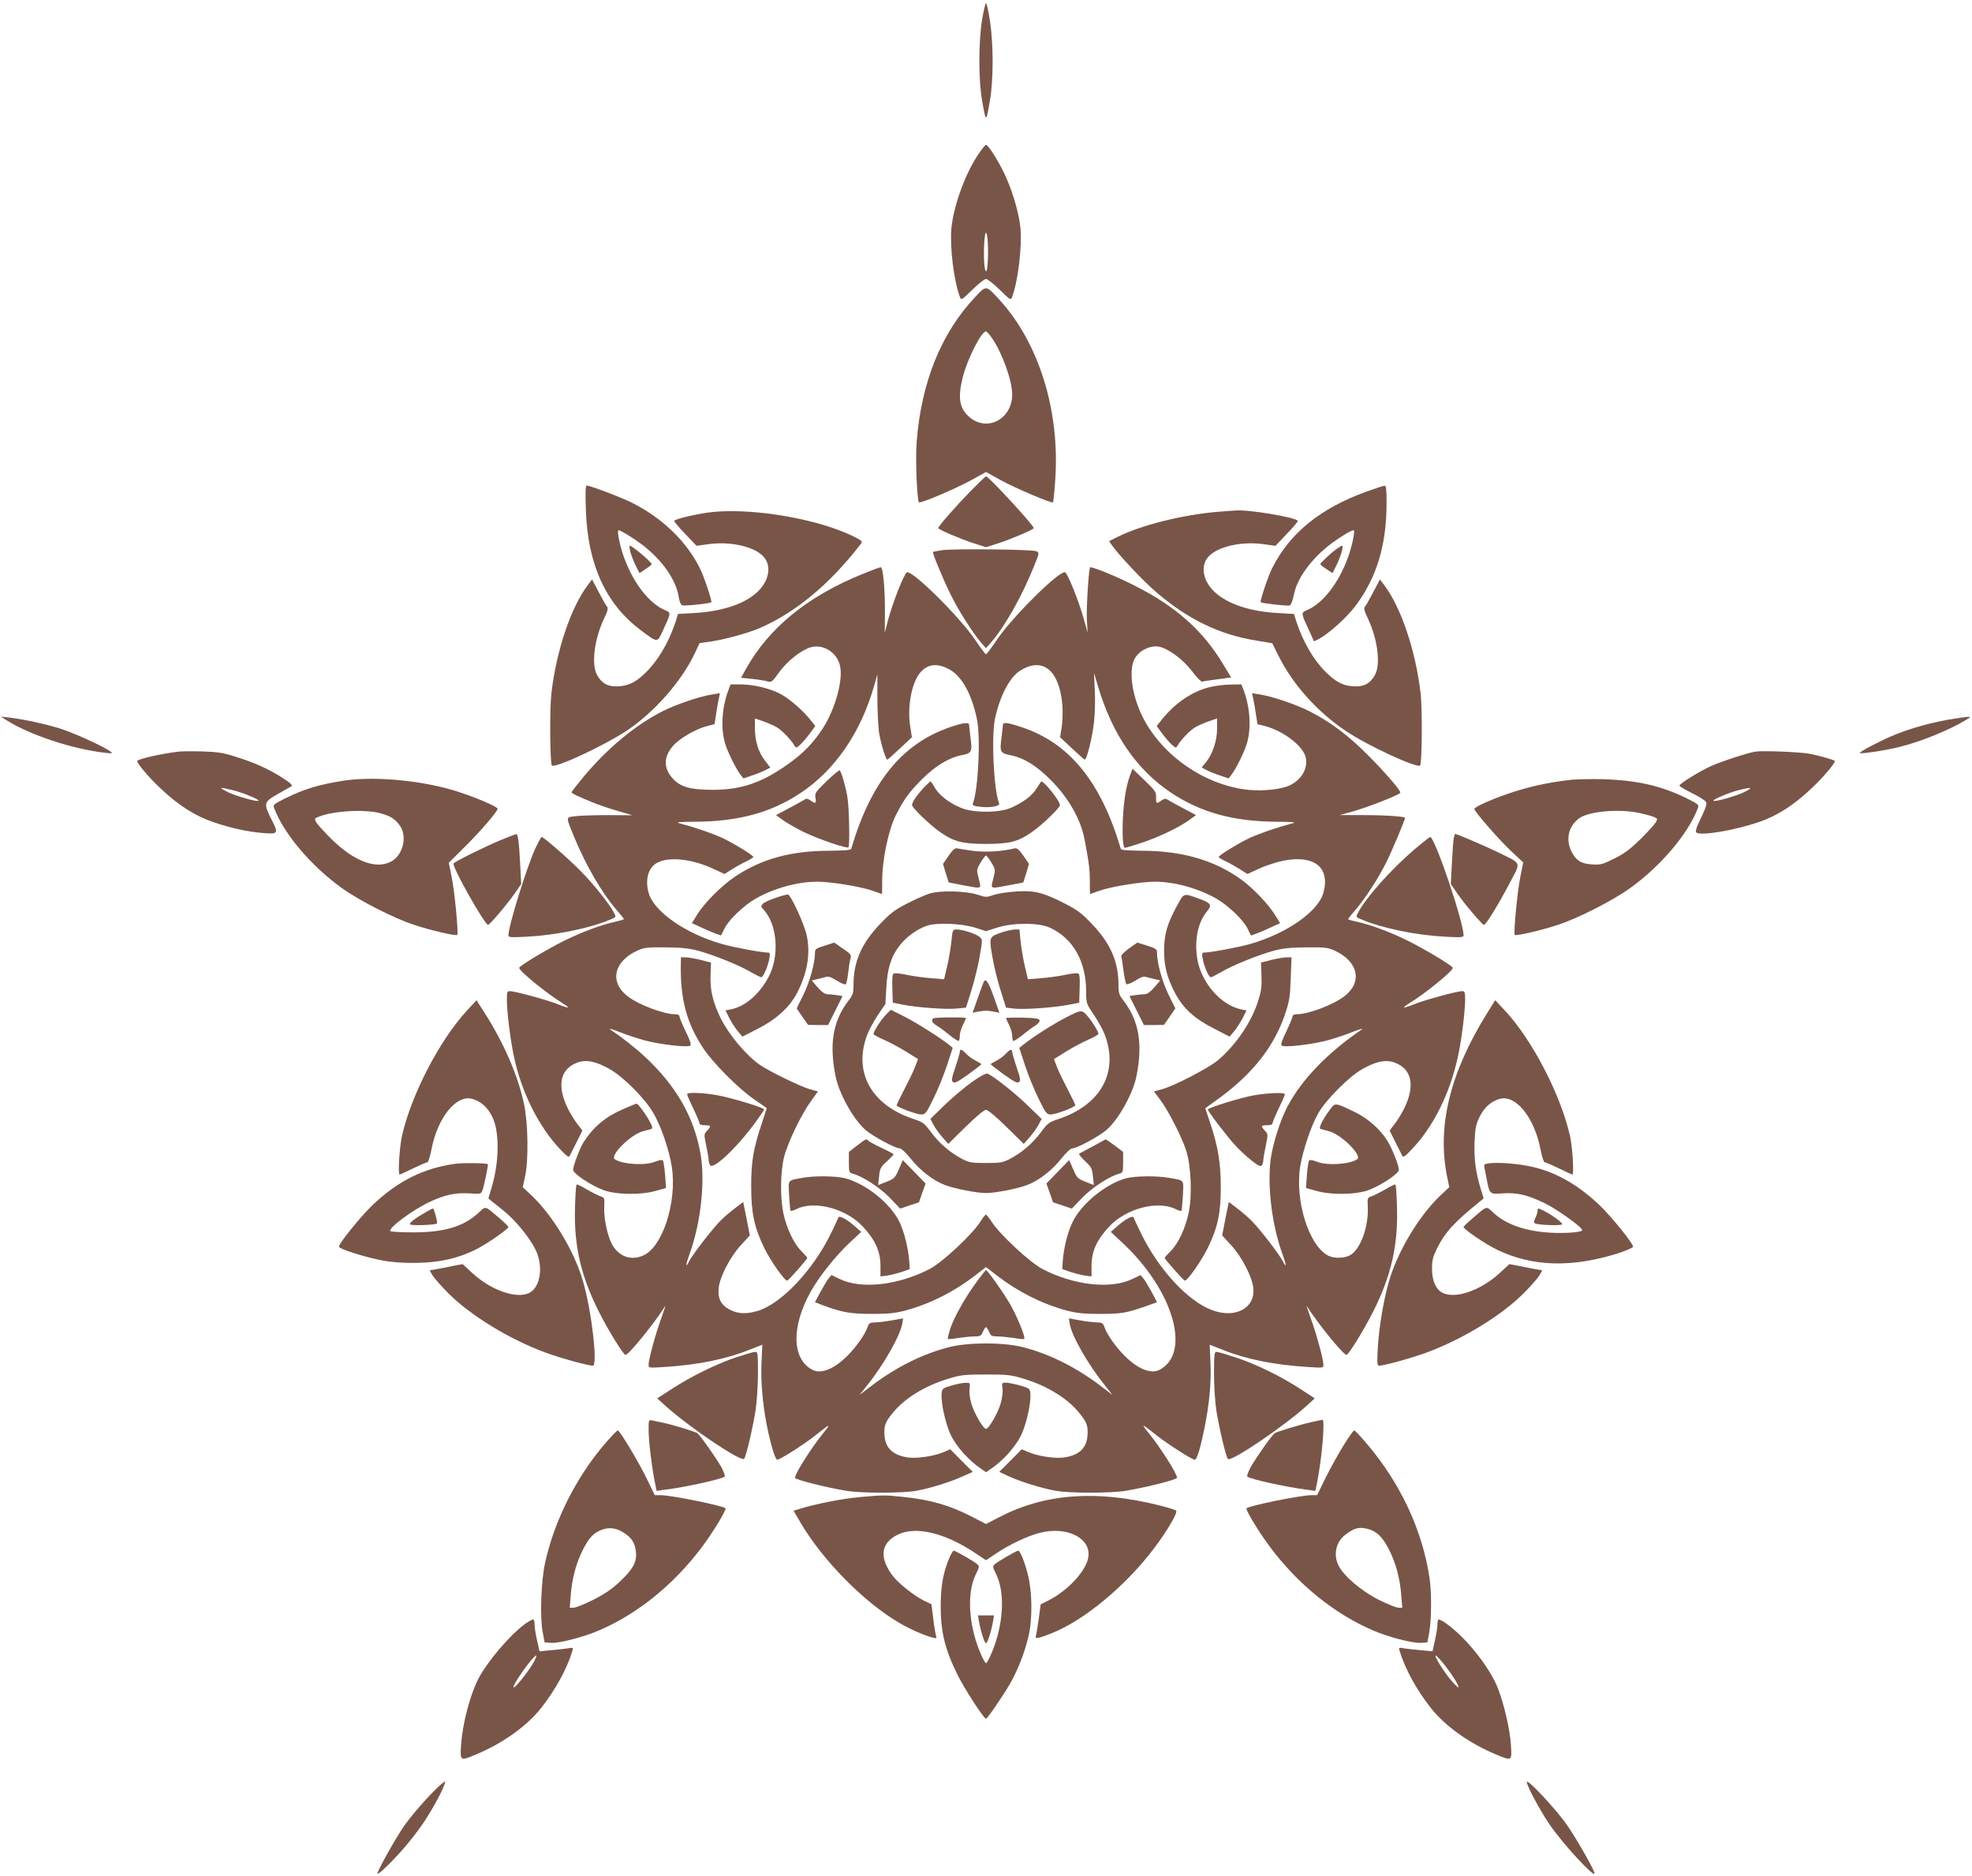 <?xml version="1.0" encoding="UTF-8"?>
<svg xmlns="http://www.w3.org/2000/svg" xmlns:xlink="http://www.w3.org/1999/xlink" width="1000pt" height="951pt" viewBox="0 0 1000 951" version="1.1">
<g id="surface1">
<path style=" stroke:none;fill-rule:nonzero;fill:rgb(47.451%,33.333%,28.235%);fill-opacity:1;" d="M 497.969 10.316 C 496.172 21.961 496.172 40.562 498.047 51.191 C 499.375 58.852 499.688 60.023 500.312 59.32 C 500.469 59.164 501.25 55.492 501.953 51.191 C 503.828 40.641 503.828 22.039 501.953 10.316 C 501.25 5.551 500.312 1.562 500 1.562 C 499.688 1.562 498.75 5.551 497.969 10.316 Z M 497.969 10.316 "/>
<path style=" stroke:none;fill-rule:nonzero;fill:rgb(47.451%,33.333%,28.235%);fill-opacity:1;" d="M 495.547 79.094 C 488.984 89.176 483.438 104.965 482.422 116.062 C 481.641 125.676 483.75 142.555 486.719 150.449 C 487.422 152.324 487.5 152.324 493.047 146.934 C 496.094 143.887 499.219 141.461 500 141.461 C 500.781 141.461 503.906 143.887 506.953 146.934 C 512.5 152.324 512.578 152.324 513.281 150.449 C 516.172 142.789 518.281 125.754 517.5 116.062 C 516.953 109.262 514.141 99.18 510.547 90.738 C 507.578 83.703 501.328 73.465 500 73.465 C 499.531 73.465 497.578 75.969 495.547 79.094 Z M 500.938 123.172 C 501.25 130.051 500.781 137.555 500 137.555 C 499.609 137.555 499.219 135.445 499.062 132.941 C 498.75 126.379 499.219 118.016 500 118.016 C 500.391 118.016 500.781 120.359 500.938 123.172 Z M 500.938 123.172 "/>
<path style=" stroke:none;fill-rule:nonzero;fill:rgb(47.451%,33.333%,28.235%);fill-opacity:1;" d="M 494.375 150.762 C 477.266 168.895 467.109 194.062 464.844 224.074 C 464.141 232.906 465 253.617 466.016 254.711 C 466.719 255.414 485.078 247.598 492.656 243.379 L 500 239.312 L 507.344 243.379 C 515 247.598 533.281 255.336 533.984 254.711 C 534.141 254.477 534.688 249.551 535.078 243.77 C 537.656 208.363 526.797 173.586 506.484 151.621 C 499.922 144.512 500.156 144.512 494.375 150.762 Z M 503.125 171.551 C 508.281 179.055 513.281 193.043 513.281 200 C 513.281 212.66 500.312 219.305 491.328 211.254 C 486.406 206.801 485.625 201.484 488.281 191.012 C 490.625 181.867 497.656 168.035 500 168.035 C 500.391 168.035 501.797 169.598 503.125 171.551 Z M 503.125 171.551 "/>
<path style=" stroke:none;fill-rule:nonzero;fill:rgb(47.451%,33.333%,28.235%);fill-opacity:1;" d="M 492.109 249.082 C 484.922 256.43 475.781 266.824 475.781 267.762 C 475.781 268.465 487.109 273.312 493.672 275.422 L 500 277.453 L 506.328 275.422 C 512.891 273.312 524.219 268.465 524.219 267.762 C 524.219 266.355 501.328 241.5 500 241.5 C 499.766 241.5 496.172 244.941 492.109 249.082 Z M 492.109 249.082 "/>
<path style=" stroke:none;fill-rule:nonzero;fill:rgb(47.451%,33.333%,28.235%);fill-opacity:1;" d="M 297.109 258.852 C 298.047 286.051 307.109 305.98 324.375 319.109 C 333.75 326.145 333.203 326.145 336.25 319.5 C 340.234 310.98 340.312 310.668 337.5 309.496 C 328.984 305.98 320.625 295.039 315.938 281.203 C 313.984 275.266 312.812 268.855 313.672 268.855 C 314.766 268.855 321.328 272.922 325.781 276.281 C 335.938 284.098 342.891 294.102 344.219 302.855 C 344.531 304.965 345.234 306.684 345.938 306.918 C 347.031 307.387 360.078 305.98 360.703 305.355 C 361.172 304.809 356.953 292.066 354.844 288.004 C 348.047 274.406 335.938 262.762 320.703 255.023 C 315.469 252.363 299.297 246.191 297.5 246.191 C 296.875 246.191 296.797 249.941 297.109 258.852 Z M 297.109 258.852 "/>
<path style=" stroke:none;fill-rule:nonzero;fill:rgb(47.451%,33.333%,28.235%);fill-opacity:1;" d="M 692.969 249.238 C 669.609 257.68 653.984 270.34 645.156 288.004 C 643.047 292.066 638.828 304.809 639.297 305.355 C 639.922 305.902 652.969 307.387 654.062 306.996 C 654.688 306.684 655.547 304.496 656.094 301.68 C 657.656 293.164 665.234 282.926 675.547 275.266 C 680.547 271.668 685.234 268.855 686.406 268.855 C 687.266 268.855 685.938 275.5 684.062 281.203 C 679.375 295.039 671.016 305.98 662.5 309.496 C 659.688 310.668 659.766 310.98 663.75 319.5 L 666.328 325.207 L 668.672 324.035 C 673.828 321.297 682.812 313.25 687.344 307.23 C 698.125 292.93 703.125 276.359 703.125 255.102 C 703.125 248.457 702.891 246.191 702.188 246.27 C 701.641 246.27 697.5 247.598 692.969 249.238 Z M 692.969 249.238 "/>
<path style=" stroke:none;fill-rule:nonzero;fill:rgb(47.451%,33.333%,28.235%);fill-opacity:1;" d="M 361.875 259.555 C 355 260.18 342.5 262.996 341.875 264.09 C 341.719 264.324 344.141 267.293 347.422 270.652 L 353.203 276.75 L 359.453 275.891 C 370.312 274.406 382.266 277.062 387.031 282.062 C 389.766 284.957 390.391 289.02 388.75 293.398 C 385 303.168 371.25 309.73 352.188 310.824 L 343.828 311.293 L 342.578 315.281 C 339.062 325.988 333.359 335.523 326.641 341.777 C 321.797 346.309 318.281 347.871 312.812 348.027 C 308.047 348.105 305.234 346.543 302.812 342.324 C 299.766 337.086 301.328 324.113 306.328 313.641 C 308.281 309.574 308.516 308.402 307.734 307.465 C 307.188 306.84 305.312 303.48 303.516 300.039 L 300.234 293.789 L 298.125 296.602 C 289.531 307.855 282.109 329.973 279.609 351.543 C 278.672 359.828 278.906 387.105 279.844 388.121 C 281.484 389.684 306.562 377.961 317.969 370.379 C 331.875 361.078 345.781 345.215 352.344 331.223 L 354.766 326.066 L 358.828 325.52 C 365.859 324.66 378.828 321.219 385 318.562 C 403.281 310.746 420.938 296.055 436.562 275.734 C 437.5 274.562 437.109 274.172 433.438 272.293 C 415.859 263.387 383.281 257.602 361.875 259.555 Z M 361.875 259.555 "/>
<path style=" stroke:none;fill-rule:nonzero;fill:rgb(47.451%,33.333%,28.235%);fill-opacity:1;" d="M 617.969 259.477 C 600.156 260.883 578.516 266.277 566.562 272.293 L 562.422 274.406 L 564.062 276.75 C 567.656 281.75 579.688 294.57 586.016 299.961 C 602.031 313.875 618.203 321.766 637.188 324.816 L 645.156 326.145 L 648.359 332.555 C 655.469 346.934 668.047 361 682.422 370.613 C 693.438 378.039 718.594 389.684 720.156 388.121 C 721.094 387.105 721.328 359.828 720.391 351.543 C 717.891 329.973 710.469 307.855 701.875 296.602 L 699.766 293.789 L 696.484 300.039 C 694.688 303.48 692.812 306.84 692.266 307.465 C 691.484 308.402 691.719 309.574 693.672 313.641 C 698.672 324.113 700.234 337.086 697.188 342.324 C 694.766 346.543 691.953 348.105 687.188 348.027 C 681.719 347.871 678.203 346.309 673.359 341.777 C 666.641 335.523 660.938 325.988 657.422 315.281 L 656.172 311.293 L 647.812 310.824 C 628.75 309.73 615 303.168 611.25 293.398 C 609.609 289.02 610.234 284.957 612.969 282.062 C 617.734 277.062 629.688 274.406 640.547 275.891 L 646.797 276.75 L 652.578 270.652 C 655.859 267.293 658.281 264.324 658.125 264.09 C 657.031 262.289 632.734 258.227 626.562 258.852 C 625.938 258.852 622.031 259.164 617.969 259.477 Z M 617.969 259.477 "/>
<path style=" stroke:none;fill-rule:nonzero;fill:rgb(47.451%,33.333%,28.235%);fill-opacity:1;" d="M 319.531 279.406 C 319.922 280.969 321.094 284.098 322.188 286.441 L 324.297 290.582 L 327.344 288.551 C 329.062 287.457 330.469 286.363 330.469 286.051 C 330.469 285.035 320.547 276.672 319.375 276.672 C 319.141 276.672 319.219 277.922 319.531 279.406 Z M 319.531 279.406 "/>
<path style=" stroke:none;fill-rule:nonzero;fill:rgb(47.451%,33.333%,28.235%);fill-opacity:1;" d="M 677.734 278.391 C 674.844 280.422 669.531 285.426 669.531 286.051 C 669.531 286.363 670.938 287.457 672.656 288.551 L 675.703 290.582 L 677.812 286.441 C 679.922 282.062 681.484 276.672 680.547 276.672 C 680.312 276.672 679.062 277.453 677.734 278.391 Z M 677.734 278.391 "/>
<path style=" stroke:none;fill-rule:nonzero;fill:rgb(47.451%,33.333%,28.235%);fill-opacity:1;" d="M 477.891 278.938 C 475.391 279.328 473.281 279.719 473.125 279.875 C 472.734 280.344 477.812 292.773 482.031 301.367 C 485.938 309.418 493.281 320.906 497.578 325.91 L 500 328.645 L 502.422 325.91 C 509.453 317.859 518.359 302.152 524.453 286.832 C 527.109 280.266 527.109 280.188 525.469 279.484 C 523.359 278.547 483.828 278.156 477.891 278.938 Z M 477.891 278.938 "/>
<path style=" stroke:none;fill-rule:nonzero;fill:rgb(47.451%,33.333%,28.235%);fill-opacity:1;" d="M 437.344 291.051 C 409.297 302.465 389.922 318.328 378.203 339.273 L 375.781 343.652 L 381.172 344.199 C 384.219 344.512 387.734 345.059 388.984 345.449 C 391.25 346.074 391.484 345.918 395 340.992 C 399.062 335.289 406.406 329.504 411.172 328.176 C 417.422 326.535 424.062 330.52 425.859 337.086 C 427.812 344.199 423.672 359.438 417.109 369.52 C 412.344 376.789 407.188 382.105 399.531 387.496 C 386.328 396.875 376.094 400.391 361.719 400.469 C 350.156 400.469 345.078 399.062 341.172 394.766 C 336.328 389.371 336.406 383.746 341.406 378.039 C 344.766 374.289 352.969 369.52 358.672 368.113 L 362.344 367.176 L 363.203 361.629 C 363.672 358.5 364.297 354.984 364.609 353.734 L 365.078 351.465 L 361.25 352.094 C 355.312 352.953 343.203 357.016 336.328 360.453 C 322.344 367.488 308.281 379.133 296.016 393.75 C 292.656 397.812 289.844 401.41 289.844 401.723 C 289.844 402.27 293.281 403.91 301.953 407.426 C 304.141 408.285 309.219 410.004 313.281 411.18 L 320.703 413.367 L 308.516 413.289 C 301.797 413.289 294.297 413.523 291.875 413.836 C 286.797 414.461 286.797 413.758 291.094 424.23 C 297.031 438.609 305.078 452.602 312.578 461.277 C 314.688 463.699 316.406 465.809 316.406 466.043 C 316.406 466.199 314.375 466.824 311.953 467.371 C 304.688 468.934 294.766 472.688 285.781 477.141 C 276.484 481.832 263.281 489.801 263.281 490.742 C 263.281 492.383 277.5 503.949 285.391 508.715 C 287.031 509.73 288.203 510.672 288.047 510.828 C 287.891 510.984 285.547 510.281 282.891 509.184 C 277.734 507.074 261.094 502.543 258.516 502.543 C 257.188 502.543 257.031 503.09 257.031 507.074 C 257.031 512.625 258.828 527.473 260.547 535.367 C 264.297 553.5 273.047 571.086 283.984 582.652 C 287.188 586.09 288.516 587.027 288.828 586.168 C 289.141 585.543 290.703 582.418 292.344 579.211 C 293.984 576.008 295.312 573.352 295.312 573.273 C 295.312 573.195 294.219 571.711 292.891 570.07 C 291.562 568.348 289.453 564.988 288.203 562.566 C 282.266 550.766 283.828 542.168 292.656 538.805 C 297.188 537.086 302.344 538.102 309.453 542.246 C 316.172 546.074 327.031 557.016 331.094 563.973 C 335.156 570.695 339.453 583.355 340.703 591.797 C 343.359 609.773 335.859 632.594 326.016 636.656 C 319.922 639.238 314.062 637.203 310.547 631.266 C 308.047 626.887 306.094 617.664 306.406 611.727 C 306.641 607.348 306.562 607.27 304.297 606.488 C 303.047 606.02 299.922 604.457 297.344 602.973 C 294.844 601.41 292.578 600.395 292.344 600.629 C 292.109 600.863 291.719 606.41 291.562 612.977 C 291.094 631.969 294.688 647.363 303.906 665.496 C 308.594 674.797 316.172 686.988 317.188 686.988 C 318.828 686.988 331.875 670.891 337.266 662.293 C 337.734 661.434 336.875 664.168 335.391 668.23 C 332.5 676.047 328.906 689.18 328.906 691.992 C 328.906 693.633 329.062 693.633 337.344 693.086 C 354.219 691.992 368.359 689.102 380.156 684.332 L 386.562 681.832 L 386.172 690.82 C 385.703 700.121 386.719 711.688 388.75 722.16 C 390.781 732.398 393.125 740.137 394.141 740.137 C 395.469 740.137 407.578 732.477 413.281 727.941 C 421.172 721.691 421.562 721.535 417.812 726.223 C 411.562 733.883 403.125 747.168 403.125 749.281 C 403.125 750.219 418.594 754.125 428.906 755.844 C 436.328 757.172 458.203 757.172 464.844 755.844 C 472.031 754.516 481.797 751.469 487.969 748.656 L 493.281 746.309 L 487.578 740.605 L 481.875 734.82 L 478.594 736.227 C 473.984 738.262 465.391 739.59 460.781 739.043 C 453.203 738.027 449.219 734.586 448.594 728.492 C 448.125 723.176 448.672 721.379 452.422 716.766 C 458.359 709.188 468.828 702.699 481.016 699.027 C 487.188 697.148 489.141 696.914 500 696.914 C 510.859 696.914 512.812 697.148 518.984 699.027 C 531.172 702.699 541.641 709.188 547.578 716.766 C 551.328 721.379 551.875 723.176 551.406 728.492 C 550.781 734.586 546.797 738.027 539.219 739.043 C 534.609 739.59 526.016 738.262 521.406 736.227 L 518.125 734.82 L 512.422 740.605 L 506.719 746.309 L 511.797 748.656 C 517.656 751.312 527.969 754.516 535.156 755.844 C 541.797 757.172 563.672 757.172 571.094 755.844 C 581.406 754.125 596.875 750.219 596.875 749.281 C 596.875 747.168 588.438 733.883 582.188 726.223 C 578.438 721.535 578.828 721.691 586.719 727.941 C 592.422 732.398 604.531 740.137 605.859 740.137 C 606.953 740.137 608.672 734.586 610.859 723.723 C 613.281 711.844 614.297 700.59 613.828 690.82 L 613.438 681.832 L 619.844 684.332 C 631.641 689.102 645.781 691.992 662.734 693.086 C 670.938 693.633 671.094 693.633 671.094 691.992 C 671.094 689.18 667.5 676.047 664.609 668.23 C 663.125 664.168 662.266 661.434 662.734 662.293 C 667.812 670.5 681.172 686.988 682.812 686.988 C 683.828 686.988 691.328 674.875 696.094 665.496 C 705.312 647.363 708.906 631.969 708.438 612.977 C 708.281 606.41 707.891 600.863 707.656 600.629 C 707.422 600.395 705.156 601.41 702.656 602.973 C 700.078 604.457 697.031 606.02 695.703 606.488 C 693.438 607.27 693.359 607.348 693.594 611.727 C 694.141 621.574 690.078 633.062 684.922 636.266 C 681.953 638.062 676.641 638.219 673.516 636.656 C 663.75 631.578 656.641 608.988 659.297 591.641 C 660.547 583.668 665 570.383 668.594 564.285 C 672.344 557.719 684.062 545.918 690.547 542.246 C 697.656 538.102 702.812 537.086 707.344 538.805 C 716.172 542.168 717.734 550.766 711.797 562.566 C 710.547 564.988 708.438 568.348 707.109 570.07 C 705.781 571.711 704.688 573.195 704.688 573.273 C 704.688 573.352 706.016 576.008 707.656 579.211 C 709.297 582.418 710.859 585.543 711.172 586.168 C 711.484 587.027 712.812 586.09 716.016 582.652 C 726.875 571.164 735 554.906 739.141 536.539 C 741.016 528.41 742.891 513.562 742.969 506.996 C 742.969 503.09 742.812 502.543 741.484 502.543 C 738.906 502.543 722.266 507.074 717.109 509.184 C 714.453 510.281 712.109 510.984 711.953 510.828 C 711.797 510.672 712.969 509.73 714.609 508.715 C 722.5 503.949 736.719 492.383 736.719 490.742 C 736.719 489.801 723.516 481.832 714.219 477.141 C 705.234 472.688 695.312 468.934 688.125 467.371 C 685.625 466.824 683.594 466.199 683.594 466.043 C 683.594 465.809 685.312 463.699 687.422 461.277 C 692.266 455.648 698.906 445.41 703.047 437.125 C 705.703 431.812 712.5 415.711 712.5 414.695 C 712.5 413.992 702.578 413.289 691.484 413.289 L 679.297 413.289 L 685.547 411.57 C 693.594 409.301 708.594 403.441 710.078 402.035 C 710.781 401.332 702.812 392.031 693.75 382.965 C 683.438 372.57 674.375 365.848 663.672 360.453 C 656.797 357.016 644.688 352.953 638.75 352.094 L 634.922 351.465 L 635.391 353.734 C 635.703 354.984 636.328 358.5 636.797 361.629 L 637.656 367.176 L 641.328 368.113 C 650.859 370.535 661.094 378.43 662.188 384.293 C 663.359 390.387 659.141 396.562 652.266 398.906 C 646.875 400.625 637.969 401.254 630.938 400.234 C 610.547 397.344 590.781 383.824 580.703 365.926 C 574.141 354.281 571.875 339.664 575.625 333.57 C 578.047 329.66 583.281 327.16 587.578 327.863 C 592.344 328.723 599.766 334.195 604.531 340.367 C 606.797 343.418 609.062 345.762 609.609 345.605 C 610.078 345.449 613.594 344.902 617.422 344.434 L 624.297 343.496 L 620.391 337.008 C 610.078 319.734 596.25 307.465 575.469 296.992 C 565.781 292.066 553.438 287.066 552.812 287.691 C 552.031 288.473 550.781 309.418 551.172 314.812 L 551.562 320.828 L 549.609 313.875 C 547.031 304.652 541.406 290.66 540.078 290.191 C 537.266 289.098 513.281 312.859 505.547 324.348 C 502.812 328.41 500.312 331.77 500 331.77 C 499.688 331.77 497.188 328.41 494.453 324.348 C 486.719 312.859 462.734 289.098 459.922 290.191 C 458.516 290.738 452.891 305.043 450.469 313.875 L 448.672 320.828 L 448.75 311.059 C 448.828 298.789 447.812 287.613 446.641 287.613 C 446.094 287.613 441.953 289.176 437.344 291.051 Z M 481.875 339.664 C 487.969 343.262 492.891 352.328 495.391 364.598 C 497.344 374.133 496.094 400.234 493.359 407.348 C 492.969 408.285 493.672 408.676 496.406 408.988 C 501.719 409.77 507.266 408.832 506.641 407.348 C 503.906 400.234 502.656 373.977 504.531 364.598 C 506.953 352.953 512.031 343.262 517.422 339.977 C 528.906 332.867 537.344 339.977 538.75 357.797 C 538.984 361.078 538.828 366.082 538.359 368.816 L 537.578 373.82 L 543.516 379.367 C 546.719 382.418 549.688 384.996 550 385.152 C 551.016 385.543 553.906 374.133 554.766 366.16 C 555.234 361.863 555.469 354.438 555.156 349.746 L 554.766 341.148 L 556.719 347.715 C 563.984 372.336 576.406 390.309 593.984 402.035 C 608.984 411.961 625.391 416.492 647.266 416.648 C 655.625 416.727 657.578 416.883 655.469 417.43 C 647.266 419.617 639.141 422.434 633.906 424.777 C 628.203 427.434 617.969 433.688 617.969 434.547 C 617.969 434.781 619.609 435.797 621.719 436.812 C 623.75 437.75 627.031 439.625 628.984 440.879 L 632.578 443.145 L 638.359 440.484 C 641.562 439 647.109 437.125 650.703 436.422 C 666.484 433.297 674.609 439.781 671.094 452.68 C 668.438 462.215 652.5 473.312 633.984 478.625 C 628.047 480.344 613.672 483.004 610.312 483.004 C 609.609 483.004 609.453 483.785 609.844 485.895 C 610.469 489.801 612.969 495.508 613.984 495.508 C 614.375 495.508 616.875 494.258 619.453 492.773 C 625.312 489.332 637.734 484.332 645.859 482.066 C 650.625 480.816 654.297 480.422 662.5 480.344 C 671.953 480.266 673.438 480.422 676.953 482.066 C 688.906 487.613 691.016 498.086 681.641 505.199 C 676.094 509.496 663.359 514.266 657.656 514.266 C 656.406 514.266 655.469 514.656 655.469 515.281 C 655.469 515.828 654.062 519.266 652.344 522.863 C 650.156 527.238 649.375 529.582 649.922 530.133 C 651.016 531.227 665 529.66 672.969 527.551 C 676.406 526.613 682.188 524.738 685.859 523.254 C 689.531 521.848 691.719 521.223 690.625 521.926 C 673.125 533.805 660 547.48 652.812 561.16 C 649.219 568.035 645.625 579.367 644.453 587.105 C 642.5 600.785 644.922 621.027 650.312 635.797 C 652.422 641.582 652.5 643.379 650.469 639.395 C 648.516 635.641 637.969 622.043 634.219 618.523 C 632.422 616.727 629.141 613.992 626.953 612.352 L 623.125 609.461 L 621.406 617.898 L 619.766 626.418 L 624.375 631.422 C 629.766 637.359 634.922 647.285 635.547 652.992 C 636.719 663.23 626.406 668.781 614.531 664.246 C 602.344 659.715 587.5 643.613 578.594 625.324 C 576.719 621.418 575 617.82 574.844 617.273 C 574.453 616.102 570.234 618.367 566.406 621.887 L 563.281 624.621 L 569.297 630.25 C 595 654.242 604.297 686.051 587.969 694.57 C 583.594 696.836 576.875 694.102 570.078 687.223 C 565.859 683.004 561.25 676.516 560.078 672.922 C 559.375 670.891 558.828 670.578 556.406 670.5 C 554.766 670.5 550.938 670.031 547.734 669.484 L 542.031 668.465 L 542.422 671.047 C 543.438 677.375 551.719 691.836 560.547 702.777 L 564.141 707.309 L 557.188 701.996 C 544.844 692.773 531.406 686.207 518.203 682.926 C 508.438 680.582 491.562 680.582 481.797 682.926 C 468.594 686.207 455.156 692.773 442.812 701.996 L 435.859 707.309 L 439.453 702.777 C 447.891 692.383 456.562 677.219 457.578 670.969 L 457.969 668.465 L 452.266 669.484 C 449.062 670.031 445.234 670.5 443.594 670.5 C 441.172 670.578 440.625 670.891 439.922 672.922 C 438.75 676.516 434.141 683.004 429.922 687.223 C 423.125 694.102 416.406 696.836 412.031 694.57 C 401.484 689.102 401.172 672.688 411.172 654.789 C 415.312 647.363 423.906 636.578 430.703 630.25 L 436.719 624.621 L 433.594 621.887 C 429.766 618.367 425.547 616.102 425.156 617.273 C 425 617.82 423.281 621.418 421.406 625.324 C 412.266 644.082 396.172 661.121 384.141 664.715 C 378.594 666.355 374.375 666.199 370.312 664.168 C 365.625 661.824 363.828 658.305 364.453 652.992 C 365.078 647.285 370.234 637.359 375.625 631.422 L 380.234 626.418 L 378.594 617.898 L 376.875 609.461 L 373.047 612.352 C 370.859 613.992 367.578 616.727 365.781 618.523 C 362.031 622.043 351.484 635.641 349.531 639.395 C 347.5 643.379 347.578 641.582 349.688 635.797 C 355.078 621.027 357.5 600.785 355.547 587.105 C 351.797 561.629 336.875 540.605 309.375 521.926 C 308.281 521.223 310.469 521.848 314.141 523.254 C 317.812 524.738 323.594 526.613 327.031 527.551 C 335 529.66 348.984 531.227 350.078 530.133 C 350.625 529.582 349.844 527.238 347.656 522.863 C 345.938 519.266 344.531 515.828 344.531 515.281 C 344.531 514.656 343.594 514.266 342.344 514.266 C 336.641 514.266 323.906 509.496 318.359 505.199 C 308.984 498.086 311.094 487.613 323.047 482.066 C 326.562 480.422 328.047 480.266 337.5 480.344 C 345.703 480.422 349.375 480.816 354.141 482.066 C 362.266 484.332 374.688 489.332 380.547 492.773 C 383.125 494.258 385.625 495.508 386.016 495.508 C 387.031 495.508 389.531 489.801 390.156 485.895 C 390.547 483.785 390.391 483.004 389.688 483.004 C 386.328 483.004 371.953 480.344 366.016 478.625 C 347.5 473.312 331.562 462.215 328.906 452.68 C 327.031 445.801 328.75 439.781 333.438 437.359 C 339.453 434.234 351.094 435.562 361.641 440.484 L 367.422 443.145 L 371.016 440.879 C 372.969 439.625 376.25 437.75 378.359 436.812 C 380.391 435.797 382.031 434.781 382.031 434.547 C 382.031 433.688 371.797 427.434 366.094 424.777 C 360.859 422.434 352.734 419.617 344.531 417.43 C 342.422 416.883 344.375 416.727 352.734 416.648 C 374.609 416.492 391.016 412.039 406.016 402.035 C 423.359 390.543 436.406 371.555 443.125 348.184 L 444.922 341.934 L 444.922 354.828 C 445 361.941 445.391 369.832 445.938 372.414 C 447.188 378.82 449.297 385.387 450 385.152 C 450.312 384.996 453.281 382.418 456.484 379.367 L 462.422 373.82 L 461.641 368.816 C 460 359.203 462.031 347.168 466.172 341.617 C 470.078 336.539 475.312 335.914 481.875 339.664 Z M 481.875 339.664 "/>
<path style=" stroke:none;fill-rule:nonzero;fill:rgb(47.451%,33.333%,28.235%);fill-opacity:1;" d="M 481.641 368.738 C 457.422 377.102 441.641 396.484 431.641 430.402 C 431.406 431.031 428.203 431.266 421.25 431.344 C 401.328 431.344 386.562 435.328 372.969 444.316 C 365.938 449.004 357.109 457.836 353.359 464.012 L 350.859 468.074 L 355.312 470.105 C 357.734 471.281 361.094 472.688 362.734 473.312 L 365.625 474.328 L 367.5 470.578 C 369.766 466.199 377.109 459.164 383.047 455.727 C 392.266 450.41 404.531 447.051 414.297 447.051 C 421.484 447.051 436.562 449.551 442.578 451.664 C 445.078 452.602 447.266 453.305 447.266 453.305 C 447.344 453.305 447.344 450.41 447.344 446.816 C 447.344 436.031 450.469 421.027 454.297 413.289 C 458.359 405.238 461.328 401.254 467.969 394.688 C 474.531 388.199 481.25 384.137 487.734 382.887 C 492.812 381.871 493.125 381.242 492.109 373.82 C 491.797 370.848 491.484 368.035 491.406 367.488 C 491.406 366.082 488.516 366.395 481.641 368.738 Z M 481.641 368.738 "/>
<path style=" stroke:none;fill-rule:nonzero;fill:rgb(47.451%,33.333%,28.235%);fill-opacity:1;" d="M 508.594 367.488 C 508.516 368.035 508.203 370.848 507.891 373.82 C 506.875 381.242 507.188 381.871 512.266 382.887 C 519.141 384.215 525.469 388.121 532.812 395.469 C 541.797 404.457 547.969 415.32 549.922 425.324 C 552.266 437.594 552.656 440.957 552.656 446.816 C 552.656 450.41 552.656 453.305 552.734 453.305 C 552.734 453.305 554.922 452.602 557.422 451.664 C 563.438 449.551 578.516 447.051 585.703 447.051 C 595.469 447.051 607.734 450.41 616.953 455.727 C 622.891 459.164 630.234 466.199 632.5 470.578 L 634.375 474.328 L 637.266 473.312 C 638.906 472.688 642.266 471.281 644.688 470.105 L 649.141 468.074 L 646.641 464.012 C 643.359 458.617 635.078 449.941 629.219 445.801 C 615.625 436.109 599.453 431.422 579.062 431.344 C 571.875 431.266 568.594 431.031 568.359 430.402 C 558.281 396.25 542.109 376.477 517.656 368.582 C 510.859 366.316 508.594 366.082 508.594 367.488 Z M 508.594 367.488 "/>
<path style=" stroke:none;fill-rule:nonzero;fill:rgb(47.451%,33.333%,28.235%);fill-opacity:1;" d="M 419.219 396.016 C 413.516 401.566 413.125 402.113 413.516 404.535 C 413.984 407.504 413.594 407.738 411.016 405.863 C 409.375 404.77 408.906 404.77 407.5 405.707 C 406.641 406.254 403.047 408.207 399.688 410.004 L 393.516 413.289 L 396.953 415.789 C 398.828 417.195 403.594 419.852 407.422 421.809 C 414.844 425.402 429.375 430.402 430.234 429.621 C 431.016 428.762 430.625 409.301 429.688 403.988 C 428.828 398.75 426.719 391.562 425.859 390.621 C 425.625 390.309 422.656 392.734 419.219 396.016 Z M 419.219 396.016 "/>
<path style=" stroke:none;fill-rule:nonzero;fill:rgb(47.451%,33.333%,28.235%);fill-opacity:1;" d="M 573.438 392.031 C 571.406 397.266 570.234 403.441 569.609 411.883 C 568.906 421.73 569.297 429.855 570.469 429.855 C 570.938 429.855 574.922 428.684 579.297 427.199 C 588.281 424.152 597.812 419.539 603.047 415.789 L 606.484 413.289 L 600.312 410.004 C 596.953 408.207 593.359 406.254 592.5 405.707 C 591.094 404.77 590.625 404.77 588.984 405.863 C 586.406 407.738 586.172 407.582 586.25 404.223 C 586.328 401.566 585.781 400.781 580.312 395.547 L 574.297 389.762 Z M 573.438 392.031 "/>
<path style=" stroke:none;fill-rule:nonzero;fill:rgb(47.451%,33.333%,28.235%);fill-opacity:1;" d="M 468.672 399.141 C 465.078 402.973 462.5 406.723 462.5 408.207 C 462.5 409.613 471.797 418.523 476.953 422.043 C 483.828 426.809 488.203 427.902 500 427.902 C 511.797 427.902 516.172 426.809 523.047 422.043 C 528.203 418.523 537.5 409.613 537.5 408.207 C 537.5 406.02 528.75 395.156 527.891 396.328 C 527.812 396.484 526.719 398.125 525.547 399.922 C 523.203 403.676 518.438 407.113 512.422 409.691 C 506.406 412.195 493.672 412.195 487.5 409.691 C 481.641 407.348 476.172 403.207 474.062 399.375 C 473.047 397.656 472.109 396.25 471.875 396.25 C 471.641 396.25 470.156 397.578 468.672 399.141 Z M 468.672 399.141 "/>
<path style=" stroke:none;fill-rule:nonzero;fill:rgb(47.451%,33.333%,28.235%);fill-opacity:1;" d="M 481.016 433.922 L 478.203 438.062 L 479.609 442.754 L 481.094 447.441 L 487.969 448.77 C 498.359 450.723 497.656 450.961 496.328 445.566 C 495.156 441.035 495.156 440.879 497.266 437.359 C 498.438 435.406 499.688 433.766 500 433.766 C 500.312 433.766 501.562 435.406 502.734 437.359 C 504.844 440.879 504.844 441.035 503.672 445.566 C 502.344 450.961 501.641 450.723 512.031 448.77 L 518.906 447.441 L 520.391 442.754 L 521.797 438.062 L 518.984 433.922 C 516.719 430.715 515.703 429.855 514.453 430.168 C 508.125 431.734 499.531 432.203 493.594 431.422 C 490 430.953 486.406 430.402 485.547 430.168 C 484.297 429.855 483.281 430.715 481.016 433.922 Z M 481.016 433.922 "/>
<path style=" stroke:none;fill-rule:nonzero;fill:rgb(47.451%,33.333%,28.235%);fill-opacity:1;" d="M 471.094 453.148 C 468.75 453.93 463.516 456.273 459.609 458.305 C 453.672 461.355 451.25 463.23 446.172 468.621 C 436.719 478.547 432.812 487.691 432.812 499.492 C 432.812 503.48 432.5 504.574 430.234 507.387 C 422.5 517.547 420.469 528.957 423.594 545.137 C 425.312 554.203 432.5 567.254 438.828 572.883 C 442.656 576.164 453.906 582.262 456.25 582.262 C 457.031 582.262 459.375 584.449 461.719 587.34 C 466.406 593.359 473.359 598.75 479.375 600.941 C 484.141 602.738 495.469 604.926 500 604.926 C 504.531 604.926 515.859 602.738 520.625 600.941 C 526.641 598.75 533.594 593.359 538.281 587.34 C 540.625 584.449 542.969 582.262 543.75 582.262 C 546.094 582.262 557.344 576.164 561.172 572.883 C 567.5 567.254 574.688 554.203 576.406 545.137 C 579.531 528.957 577.5 517.547 569.766 507.387 C 567.5 504.574 567.188 503.48 567.188 499.492 C 567.188 487.691 563.281 478.547 553.828 468.621 C 548.594 463.074 546.406 461.434 540 458.148 C 529.141 452.602 524.766 451.43 515.703 451.977 C 511.562 452.211 506.328 452.992 504.141 453.695 C 500.156 455.023 499.844 455.023 495.938 453.695 C 489.688 451.664 476.562 451.352 471.094 453.148 Z M 494.688 470.418 L 500 472.141 L 505.625 470.34 C 513.75 467.762 526.797 467.762 532.344 470.34 C 544.141 475.734 550.781 487.457 550.781 502.699 C 550.781 508.637 550.859 508.871 554.609 514.422 C 556.719 517.547 559.219 522.004 560.078 524.27 C 567.578 543.34 558.359 560.301 536.641 567.41 C 531.953 568.973 531.25 569.52 527.812 574.133 C 523.672 579.684 518.281 584.371 512.188 587.574 C 508.594 589.453 507.344 589.688 500 589.688 C 492.656 589.688 491.406 589.453 487.812 587.574 C 481.719 584.371 476.328 579.684 472.188 574.133 C 468.75 569.52 468.047 568.973 463.359 567.41 C 441.641 560.301 432.422 543.34 439.922 524.27 C 440.781 522.004 443.203 517.625 445.234 514.578 L 448.984 509.027 L 449.453 500.902 C 449.922 491.289 451.797 485.113 456.094 479.562 C 459.531 475.031 465.156 470.969 470.234 469.324 C 475.312 467.684 487.812 468.23 494.688 470.418 Z M 494.688 470.418 "/>
<path style=" stroke:none;fill-rule:nonzero;fill:rgb(47.451%,33.333%,28.235%);fill-opacity:1;" d="M 482.5 476.906 C 482.188 480.031 481.25 485.738 480.391 489.566 L 478.75 496.523 L 472.188 495.977 C 468.672 495.742 463.203 494.961 460.078 494.336 C 456.953 493.633 453.906 493.32 453.359 493.555 C 452.5 493.789 452.344 495.664 452.5 501.137 L 452.734 508.402 L 457.422 509.34 C 464.844 510.828 479.844 511.922 485.078 511.375 L 489.844 510.906 L 492.578 502.23 C 494.062 497.461 496.016 489.645 496.797 484.957 C 498.281 476.438 498.281 476.359 496.719 475.031 C 494.922 473.469 488.203 471.281 485.156 471.281 C 483.125 471.281 483.047 471.438 482.5 476.906 Z M 482.5 476.906 "/>
<path style=" stroke:none;fill-rule:nonzero;fill:rgb(47.451%,33.333%,28.235%);fill-opacity:1;" d="M 507.969 472.766 C 501.562 474.953 501.484 475.031 503.203 484.957 C 503.984 489.645 505.859 497.461 507.422 502.23 L 510.156 510.906 L 514.922 511.453 C 520.156 511.922 535.234 510.828 542.578 509.34 L 547.266 508.402 L 547.5 501.137 C 547.656 495.664 547.5 493.789 546.641 493.555 C 546.094 493.32 543.047 493.633 539.922 494.336 C 536.797 494.961 531.328 495.742 527.812 495.977 L 521.25 496.523 L 519.609 489.566 C 518.75 485.738 517.812 480.031 517.5 476.906 L 516.953 471.281 L 514.531 471.281 C 513.203 471.359 510.234 471.984 507.969 472.766 Z M 507.969 472.766 "/>
<path style=" stroke:none;fill-rule:nonzero;fill:rgb(47.451%,33.333%,28.235%);fill-opacity:1;" d="M 498.906 497.695 C 498.672 498.164 497.266 501.84 495.859 505.98 L 493.203 513.484 L 496.016 512.938 C 499.531 512.312 500.469 512.312 503.984 512.938 L 506.797 513.484 L 503.984 505.512 C 501.328 498.086 500 495.977 498.906 497.695 Z M 498.906 497.695 "/>
<path style=" stroke:none;fill-rule:nonzero;fill:rgb(47.451%,33.333%,28.235%);fill-opacity:1;" d="M 449.219 514.5 C 446.797 517 442.969 522.941 442.969 524.27 C 442.969 524.66 445.234 525.91 447.969 527.082 C 450.703 528.254 455.859 530.992 459.297 533.102 L 465.547 537.008 L 463.984 541.074 C 463.125 543.34 460.625 548.418 458.516 552.484 C 456.406 556.547 454.688 560.066 454.688 560.379 C 454.688 561.316 464.609 565.066 467.109 565.066 C 469.219 565.066 469.688 564.52 473.359 557.016 C 475.547 552.641 478.594 545.059 480.234 540.137 L 483.125 531.305 L 481.25 529.738 C 476.562 526.066 464.688 518.484 458.438 515.359 L 451.719 512 Z M 449.219 514.5 "/>
<path style=" stroke:none;fill-rule:nonzero;fill:rgb(47.451%,33.333%,28.235%);fill-opacity:1;" d="M 540.234 516.062 C 533.281 519.734 524.141 525.52 518.75 529.816 L 516.875 531.305 L 519.766 540.137 C 521.406 545.059 524.453 552.641 526.641 557.016 C 530.312 564.52 530.781 565.066 532.891 565.066 C 535.391 565.066 545.312 561.316 545.312 560.379 C 545.312 560.066 543.594 556.547 541.484 552.484 C 539.375 548.418 536.875 543.34 536.016 541.074 L 534.453 537.008 L 540.703 533.102 C 544.141 530.992 549.297 528.254 552.031 527.082 C 554.766 525.91 557.031 524.582 557.031 524.113 C 556.953 523.098 554.219 518.484 551.953 515.75 C 548.594 511.766 548.594 511.766 540.234 516.062 Z M 540.234 516.062 "/>
<path style=" stroke:none;fill-rule:nonzero;fill:rgb(47.451%,33.333%,28.235%);fill-opacity:1;" d="M 473.203 516.375 C 472.109 517.391 472.734 518.641 474.922 519.969 C 476.172 520.676 479.141 522.863 481.484 524.816 C 483.828 526.691 485.938 528.02 486.25 527.785 C 486.484 527.473 486.719 526.301 486.719 525.051 C 486.719 523.801 487.422 521.457 488.281 519.734 C 489.141 518.016 489.844 516.453 489.844 516.219 C 489.844 515.672 473.828 515.75 473.203 516.375 Z M 473.203 516.375 "/>
<path style=" stroke:none;fill-rule:nonzero;fill:rgb(47.451%,33.333%,28.235%);fill-opacity:1;" d="M 510.156 516.219 C 510.156 516.453 510.859 518.016 511.719 519.734 C 512.578 521.457 513.281 523.801 513.281 525.051 C 513.281 526.301 513.516 527.473 513.75 527.785 C 514.062 528.02 516.172 526.691 518.516 524.816 C 520.859 522.863 523.828 520.676 525.078 519.969 C 526.328 519.188 527.266 518.094 527.188 517.391 C 526.953 516.453 525.312 516.141 518.516 515.984 C 513.906 515.906 510.156 515.984 510.156 516.219 Z M 510.156 516.219 "/>
<path style=" stroke:none;fill-rule:nonzero;fill:rgb(47.451%,33.333%,28.235%);fill-opacity:1;" d="M 486.719 533.336 C 486.719 533.961 485.703 537.477 484.453 541.152 C 482.578 546.699 482.344 547.949 483.281 548.652 C 484.062 549.355 485.781 548.496 491.016 544.746 C 494.688 542.09 497.656 539.742 497.656 539.586 C 497.656 539.43 496.328 538.648 494.766 537.789 C 493.125 537.008 490.938 535.367 489.922 534.273 C 487.812 532.008 486.719 531.695 486.719 533.336 Z M 486.719 533.336 "/>
<path style=" stroke:none;fill-rule:nonzero;fill:rgb(47.451%,33.333%,28.235%);fill-opacity:1;" d="M 510.078 534.273 C 509.062 535.367 506.875 537.008 505.312 537.789 C 503.672 538.648 502.344 539.43 502.344 539.586 C 502.344 539.742 505.312 542.09 508.984 544.746 C 514.219 548.496 515.938 549.355 516.719 548.652 C 517.656 547.949 517.422 546.699 515.547 541.152 C 514.297 537.477 513.281 533.961 513.281 533.336 C 513.281 531.695 512.188 532.008 510.078 534.273 Z M 510.078 534.273 "/>
<path style=" stroke:none;fill-rule:nonzero;fill:rgb(47.451%,33.333%,28.235%);fill-opacity:1;" d="M 492.812 548.652 C 489.141 551.312 482.891 556.547 478.906 560.379 L 471.797 567.332 L 473.359 570.305 C 474.219 571.945 476.25 574.758 477.891 576.633 L 480.859 579.996 L 489.609 571.398 C 495 566.082 499.062 562.723 500 562.723 C 500.938 562.723 505 566.082 510.391 571.398 L 519.141 579.996 L 522.109 576.633 C 523.75 574.758 525.781 571.945 526.641 570.305 L 528.203 567.332 L 521.094 560.457 C 514.688 554.203 503.594 545.449 500.703 544.355 C 500 544.121 496.875 545.762 492.812 548.652 Z M 492.812 548.652 "/>
<path style=" stroke:none;fill-rule:nonzero;fill:rgb(47.451%,33.333%,28.235%);fill-opacity:1;" d="M 393.516 455.18 C 390.547 456.117 387.578 457.523 386.875 458.227 C 385.703 459.398 385.781 459.633 387.266 461.277 C 394.375 469.012 395.391 485.348 389.453 495.898 C 384.688 504.496 377.812 510.281 370.703 511.766 L 367.891 512.312 L 369.844 516.219 C 370.938 518.328 372.891 521.379 374.141 522.863 L 376.484 525.598 L 383.984 521.77 C 393.594 516.922 400.312 510.828 404.141 503.559 C 409.453 493.32 411.094 483.473 409.062 474.172 C 407.812 468.465 401.172 454.086 399.609 453.539 C 399.141 453.461 396.406 454.164 393.516 455.18 Z M 393.516 455.18 "/>
<path style=" stroke:none;fill-rule:nonzero;fill:rgb(47.451%,33.333%,28.235%);fill-opacity:1;" d="M 597.031 458.93 C 591.953 468.152 590.312 473.703 590.312 481.832 C 590.312 489.957 591.797 495.742 595.859 503.48 C 599.922 511.219 605.547 516.375 615.312 521.379 L 623.516 525.598 L 625.859 522.863 C 627.109 521.379 629.062 518.328 630.156 516.219 L 632.109 512.312 L 629.297 511.766 C 618.828 509.574 608.75 497.695 607.031 485.504 C 605.703 476.047 607.578 467.449 612.109 462.059 C 614.688 458.93 614.141 457.914 608.359 455.805 C 600.078 452.758 600.469 452.602 597.031 458.93 Z M 597.031 458.93 "/>
<path style=" stroke:none;fill-rule:nonzero;fill:rgb(47.451%,33.333%,28.235%);fill-opacity:1;" d="M 418.203 479.484 C 413.828 480.816 413.281 481.207 413.281 483.004 C 413.281 488.238 410.703 497.539 407.5 504.184 L 403.984 511.297 L 406.875 515.516 L 409.766 519.656 L 414.844 519.734 L 419.922 519.734 L 423.594 512.391 L 427.266 505.043 L 424.375 504.574 C 422.812 504.34 420.625 504.105 419.531 504.105 C 418.203 504.027 416.641 502.934 414.609 500.59 L 411.641 497.148 L 413.828 496.602 C 415 496.367 417.031 495.82 418.203 495.508 C 420 494.883 421.094 495.195 424.219 497.148 C 426.328 498.477 428.438 499.336 428.828 499.102 C 429.219 498.867 429.766 496.367 430.078 493.555 C 430.391 490.664 430.859 487.379 431.25 486.207 C 431.797 484.098 431.562 483.785 427.422 480.973 L 423.047 477.922 Z M 418.203 479.484 "/>
<path style=" stroke:none;fill-rule:nonzero;fill:rgb(47.451%,33.333%,28.235%);fill-opacity:1;" d="M 572.5 480.895 C 570.234 482.535 568.438 484.332 568.594 484.723 C 568.75 485.191 569.219 488.395 569.688 491.914 C 570.156 495.352 570.781 498.555 571.172 498.945 C 571.484 499.336 573.516 498.555 575.703 497.227 C 578.906 495.195 580 494.883 581.797 495.508 C 582.969 495.82 585 496.367 586.172 496.602 L 588.359 497.148 L 585.391 500.59 C 583.359 502.934 581.797 504.027 580.469 504.105 C 579.375 504.105 577.188 504.34 575.625 504.574 L 572.734 505.043 L 576.406 512.391 L 580.078 519.734 L 585.156 519.734 L 590.234 519.656 L 593.125 515.516 L 596.016 511.297 L 592.5 504.184 C 589.297 497.539 586.719 488.238 586.719 483.004 C 586.719 481.285 586.094 480.816 581.719 479.484 L 576.719 477.922 Z M 572.5 480.895 "/>
<path style=" stroke:none;fill-rule:nonzero;fill:rgb(47.451%,33.333%,28.235%);fill-opacity:1;" d="M 345.234 489.41 C 345 506.527 348.125 518.406 356.328 531.07 C 361.328 538.727 373.906 551.469 382.5 557.484 L 388.828 561.863 L 386.328 569.52 C 382.031 582.34 380.859 589.137 380.938 601.801 C 380.938 615.008 382.5 622.355 387.5 632.672 C 390.625 639.16 398.047 649.711 399.219 649.32 C 400.078 649.008 409.375 638.453 409.375 637.828 C 409.375 637.516 407.969 635.953 406.328 634.312 C 402.578 630.641 398.906 622.824 397.266 615.242 C 395.547 606.957 395.703 594.141 397.656 586.48 C 399.531 579.133 406.484 564.754 411.328 558.188 L 414.766 553.422 L 410.391 552.172 C 405.547 550.766 390.391 543.34 385.391 539.98 C 378.516 535.211 369.922 525.051 365.625 516.609 C 361.641 508.637 360 502.074 360.312 494.727 L 360.547 488.082 L 355.469 486.754 C 352.656 486.051 349.219 485.426 347.891 485.426 L 345.312 485.348 Z M 345.234 489.41 "/>
<path style=" stroke:none;fill-rule:nonzero;fill:rgb(47.451%,33.333%,28.235%);fill-opacity:1;" d="M 644.531 486.754 L 639.453 488.082 L 639.688 494.727 C 639.922 500.195 639.609 502.465 637.969 507.621 C 634.531 518.406 626.797 529.738 617.656 537.555 C 613.047 541.387 596.094 550.297 589.609 552.172 L 585.156 553.422 L 588.359 557.641 C 592.422 563.035 599.453 576.789 601.562 583.59 C 603.984 591.094 604.609 606.176 602.812 614.695 C 601.172 622.746 597.5 630.562 593.672 634.312 C 592.031 635.953 590.625 637.516 590.625 637.828 C 590.625 638.453 599.922 649.008 600.781 649.32 C 601.953 649.711 609.375 639.16 612.5 632.672 C 617.5 622.434 619.062 615.008 619.062 602.191 C 619.062 589.766 617.734 581.637 613.75 569.598 L 611.172 561.941 L 617.891 557.094 C 635.234 544.434 646.016 530.758 651.641 514.266 C 653.828 507.699 654.219 505.59 654.531 496.055 L 654.922 485.348 L 652.266 485.426 C 650.781 485.426 647.344 486.051 644.531 486.754 Z M 644.531 486.754 "/>
<path style=" stroke:none;fill-rule:nonzero;fill:rgb(47.451%,33.333%,28.235%);fill-opacity:1;" d="M 348.438 554.828 C 348.438 555.219 349.844 558.5 351.562 562.02 C 353.281 565.613 354.688 568.973 354.688 569.52 C 354.688 570.148 355.703 570.539 357.422 570.539 C 360.625 570.539 360.781 570.93 358.516 573.352 C 356.953 574.992 356.953 575.227 358.125 580.934 C 358.828 584.215 359.375 587.496 359.375 588.277 C 359.375 589.059 359.688 590.156 360.078 590.781 C 361.641 593.203 373.125 582.496 382.578 569.758 C 385.234 566.082 387.5 562.879 387.5 562.566 C 387.5 561.629 370.781 556.547 363.594 555.297 C 356.016 553.969 348.438 553.734 348.438 554.828 Z M 348.438 554.828 "/>
<path style=" stroke:none;fill-rule:nonzero;fill:rgb(47.451%,33.333%,28.235%);fill-opacity:1;" d="M 635.781 555.375 C 629.062 556.547 612.5 561.707 612.5 562.566 C 612.5 563.504 622.188 576.164 626.406 580.777 C 628.594 583.199 632.422 586.637 634.766 588.512 C 638.359 591.25 639.297 591.719 639.922 590.781 C 640.312 590.156 640.625 589.059 640.625 588.277 C 640.625 587.496 641.172 584.215 641.875 580.934 C 643.047 575.227 643.047 574.992 641.484 573.352 C 639.219 570.93 639.375 570.539 642.578 570.539 C 644.297 570.539 645.312 570.148 645.312 569.52 C 645.312 568.973 646.719 565.613 648.438 562.02 C 650.156 558.5 651.562 555.219 651.562 554.828 C 651.562 553.812 642.812 554.125 635.781 555.375 Z M 635.781 555.375 "/>
<path style=" stroke:none;fill-rule:nonzero;fill:rgb(47.451%,33.333%,28.235%);fill-opacity:1;" d="M 434.609 580.855 L 430.469 584.059 L 430.469 589.293 C 430.469 594.219 430.625 594.609 432.344 595.078 C 437.266 596.328 446.094 602.035 451.172 607.27 L 456.484 612.82 L 461.25 611.18 L 466.016 609.617 L 467.656 604.848 L 469.375 600.082 L 457.812 588.199 L 455.781 592.891 C 453.906 597.188 453.516 597.656 449.531 599.219 L 445.312 600.863 L 445.781 596.484 C 446.172 592.5 446.562 591.719 449.688 588.902 C 451.562 587.184 453.125 585.543 453.125 585.309 C 453.125 585.074 450.312 583.512 446.875 581.949 C 443.438 580.309 440.391 578.664 440.156 578.273 C 439.531 577.18 438.984 577.492 434.609 580.855 Z M 434.609 580.855 "/>
<path style=" stroke:none;fill-rule:nonzero;fill:rgb(47.451%,33.333%,28.235%);fill-opacity:1;" d="M 554.297 581.168 C 550.859 583.043 547.734 584.684 547.266 584.918 C 546.875 585.074 548.125 586.793 550.156 588.668 C 553.438 591.719 553.828 592.422 554.219 596.484 L 554.688 600.863 L 550.469 599.219 C 546.484 597.656 546.094 597.188 544.219 592.891 L 542.188 588.199 L 530.625 600.082 L 532.344 604.848 L 533.984 609.617 L 538.75 611.18 L 543.516 612.82 L 548.828 607.27 C 553.906 602.035 562.734 596.328 567.656 595.078 C 569.375 594.609 569.531 594.219 569.531 589.293 L 569.531 584.059 L 565.234 580.777 C 562.812 579.055 560.781 577.648 560.703 577.648 C 560.625 577.727 557.734 579.289 554.297 581.168 Z M 554.297 581.168 "/>
<path style=" stroke:none;fill-rule:nonzero;fill:rgb(47.451%,33.333%,28.235%);fill-opacity:1;" d="M 407.031 597.188 C 399.062 598.672 399.766 597.812 400.156 606.176 C 400.391 610.242 400.703 613.758 400.938 613.914 C 401.172 614.148 402.422 613.758 403.828 613.055 C 412.969 608.52 429.062 612.742 437.578 621.965 C 443.828 628.684 446.406 634.391 446.484 641.504 L 446.484 647.207 L 450 646.738 C 451.953 646.426 455.312 645.566 457.422 644.863 L 461.328 643.457 L 461.094 639.629 C 460.625 633.141 458.672 625.09 456.25 619.855 C 451.797 610.398 439.375 600.316 428.594 597.422 C 424.219 596.25 412.578 596.094 407.031 597.188 Z M 407.031 597.188 "/>
<path style=" stroke:none;fill-rule:nonzero;fill:rgb(47.451%,33.333%,28.235%);fill-opacity:1;" d="M 571.016 597.422 C 560.469 600.395 548.125 610.555 543.75 619.934 C 541.25 625.246 539.375 633.062 538.906 639.629 L 538.672 643.457 L 542.578 644.863 C 544.766 645.566 548.047 646.426 550 646.738 L 553.516 647.207 L 553.516 641.504 C 553.594 634.391 556.172 628.684 562.422 621.965 C 570.938 612.742 587.031 608.52 596.172 613.055 C 597.578 613.758 598.828 614.148 599.062 613.914 C 599.297 613.758 599.609 610.242 599.844 606.176 C 600.234 597.891 600.859 598.594 592.656 597.188 C 586.484 596.094 575.547 596.25 571.016 597.422 Z M 571.016 597.422 "/>
<path style=" stroke:none;fill-rule:nonzero;fill:rgb(47.451%,33.333%,28.235%);fill-opacity:1;" d="M 496.953 619.699 C 492.891 626.027 477.812 640.098 471.484 643.379 C 455.469 651.742 436.484 653.852 425.547 648.379 L 421.641 646.504 L 420.234 648.145 C 419.453 649.086 417.578 652.211 416.016 655.102 L 413.281 660.262 L 417.5 661.902 C 426.953 665.418 431.328 666.199 442.188 666.199 C 450.547 666.199 454.062 665.809 459.141 664.48 C 471.562 661.121 483.672 655.023 494.375 646.816 L 500 642.441 L 505.625 646.816 C 516.328 655.023 528.438 661.121 540.859 664.48 C 545.938 665.809 549.453 666.199 557.812 666.199 C 568.672 666.199 571.172 665.73 581.094 662.293 L 586.719 660.262 L 583.984 655.023 C 582.422 652.211 580.547 649.086 579.766 648.145 L 578.359 646.504 L 574.453 648.379 C 563.516 653.852 544.531 651.742 528.516 643.379 C 522.266 640.098 507.031 625.949 502.969 619.621 C 501.641 617.586 500.234 615.867 499.922 615.867 C 499.609 615.867 498.281 617.586 496.953 619.699 Z M 496.953 619.699 "/>
<path style=" stroke:none;fill-rule:nonzero;fill:rgb(47.451%,33.333%,28.235%);fill-opacity:1;" d="M 495.312 649.867 C 489.453 657.836 483.984 667.527 481.953 673.469 C 481.094 676.203 480.469 678.629 480.703 678.863 C 480.859 679.098 483.281 678.863 486.016 678.391 C 488.75 678 492.5 677.609 494.219 677.609 C 497.109 677.609 497.578 677.297 498.438 675.266 C 498.984 673.938 499.688 672.922 500 672.922 C 500.312 672.922 501.016 673.938 501.562 675.266 C 502.422 677.297 502.891 677.609 505.781 677.609 C 507.5 677.609 511.25 678 513.984 678.391 C 516.719 678.863 519.141 679.098 519.375 678.863 C 520.156 678 515.391 666.434 511.641 660.262 C 507.812 653.93 500.781 644.082 500 644.004 C 499.766 644.004 497.656 646.66 495.312 649.867 Z M 495.312 649.867 "/>
<path style=" stroke:none;fill-rule:nonzero;fill:rgb(47.451%,33.333%,28.235%);fill-opacity:1;" d="M 369.219 350.293 C 366.016 359.125 365.469 369.285 367.656 376.789 C 368.906 381.164 373.203 389.84 375.625 392.969 L 376.953 394.688 L 381.328 393.203 C 383.75 392.422 386.797 391.168 388.125 390.465 L 390.625 389.215 L 387.891 385.621 C 384.531 381.32 382.812 375.617 382.812 369.207 L 382.812 364.285 L 387.188 365.77 C 389.609 366.629 392.734 368.035 394.141 368.895 C 396.719 370.457 401.172 375.148 402.812 377.961 C 403.672 379.367 403.828 379.367 405.859 377.492 C 407.031 376.398 409.219 373.898 410.703 371.867 L 413.438 368.113 L 411.016 365.066 C 406.875 359.828 399.688 353.734 395 351.465 C 389.531 348.809 381.797 347.012 375.234 347.012 L 370.469 347.012 Z M 369.219 350.293 "/>
<path style=" stroke:none;fill-rule:nonzero;fill:rgb(47.451%,33.333%,28.235%);fill-opacity:1;" d="M 614.375 348.184 C 605 350.215 596.016 356.234 588.984 365.066 L 586.562 368.113 L 589.297 371.867 C 590.781 373.898 592.969 376.398 594.141 377.492 C 596.172 379.367 596.328 379.367 597.188 377.961 C 598.828 375.148 603.281 370.457 605.859 368.895 C 607.266 368.035 610.391 366.629 612.812 365.77 L 617.188 364.285 L 617.188 369.363 C 617.188 375.461 615 382.105 611.719 386.246 L 609.375 389.137 L 611.797 390.465 C 613.203 391.168 616.25 392.422 618.672 393.203 L 623.047 394.688 L 624.375 392.969 C 626.797 389.84 631.094 381.164 632.344 376.789 C 634.531 369.285 633.984 359.125 630.781 350.293 L 629.531 347.012 L 624.375 347.09 C 621.484 347.09 616.953 347.637 614.375 348.184 Z M 614.375 348.184 "/>
<path style=" stroke:none;fill-rule:nonzero;fill:rgb(47.451%,33.333%,28.235%);fill-opacity:1;" d="M 3.125 365.066 C 15 372.648 37.031 379.914 53.516 381.715 C 57.188 382.105 57.344 382.105 55.859 380.93 C 52.891 378.664 38.516 372.102 31.328 369.676 C 23.906 367.254 12.344 364.754 4.688 363.816 L 0.391 363.348 Z M 3.125 365.066 "/>
<path style=" stroke:none;fill-rule:nonzero;fill:rgb(47.451%,33.333%,28.235%);fill-opacity:1;" d="M 987.891 364.91 C 977.812 366.707 967.578 369.676 959.297 373.195 C 952.422 376.164 942.656 381.32 943.125 381.793 C 943.672 382.418 956.328 380.461 963.438 378.664 C 974.375 375.93 988.75 370.066 997.031 364.988 C 999.531 363.504 999.531 363.426 997.656 363.504 C 996.562 363.504 992.188 364.207 987.891 364.91 Z M 987.891 364.91 "/>
<path style=" stroke:none;fill-rule:nonzero;fill:rgb(47.451%,33.333%,28.235%);fill-opacity:1;" d="M 90.625 381.086 C 81.797 382.184 71.094 384.527 69.609 385.777 C 68.906 386.402 75.547 394.297 81.25 399.609 C 90.469 408.363 98.984 413.758 108.281 416.883 C 117.266 419.93 125.156 421.652 133.203 422.355 C 141.016 423.059 141.328 422.59 137.891 415.945 C 133.516 407.348 133.672 406.723 140.625 402.738 C 143.828 400.938 147.031 399.141 147.656 398.75 C 148.594 398.203 147.578 397.188 143.203 394.375 C 136.25 389.918 129.531 386.871 119.688 383.746 C 113.359 381.715 110.547 381.242 102.734 381.008 C 97.578 380.852 92.109 380.93 90.625 381.086 Z M 117.656 400.547 C 122.812 401.723 131.719 405.395 131.094 406.02 C 130.391 406.723 118.984 403.441 115.078 401.41 C 110.703 399.141 111.094 398.984 117.656 400.547 Z M 117.656 400.547 "/>
<path style=" stroke:none;fill-rule:nonzero;fill:rgb(47.451%,33.333%,28.235%);fill-opacity:1;" d="M 890.234 381.086 C 886.172 381.715 873.047 386.012 867.656 388.434 C 861.875 391.012 851.562 397.422 851.641 398.359 C 851.641 398.75 854.531 400.391 857.969 402.113 C 861.484 403.832 864.688 405.863 865.078 406.566 C 865.703 407.504 865.078 409.457 862.578 414.695 C 860.078 419.93 859.531 421.652 860.312 422.199 C 862.812 423.84 879.531 421.027 891.719 416.883 C 901.016 413.758 909.531 408.363 918.75 399.609 C 924.453 394.297 931.094 386.402 930.391 385.777 C 929.688 385.152 921.797 382.965 917.578 382.184 C 912.422 381.242 893.984 380.539 890.234 381.086 Z M 884.922 401.41 C 881.016 403.441 869.609 406.723 868.906 406.02 C 868.281 405.473 877.109 401.723 881.953 400.547 C 888.359 398.984 889.141 399.219 884.922 401.41 Z M 884.922 401.41 "/>
<path style=" stroke:none;fill-rule:nonzero;fill:rgb(47.451%,33.333%,28.235%);fill-opacity:1;" d="M 174.609 395.781 C 161.875 397.734 154.297 400 144.375 404.926 C 138.672 407.816 138.359 408.051 139.062 409.848 C 143.906 422.746 157.969 439.312 173.516 450.41 C 182.266 456.664 199.844 465.652 210 468.934 C 218.203 471.672 231.25 474.719 231.875 474.016 C 232.578 473.312 230.547 451.82 228.984 444.395 L 227.578 437.438 L 235.547 429.543 C 243.438 421.73 252.344 411.414 252.344 410.082 C 252.344 409.066 241.875 404.535 232.188 401.41 C 214.766 395.781 190.469 393.438 174.609 395.781 Z M 192.578 412.273 C 197.969 413.68 200.469 415.242 202.969 418.914 C 206.562 424.309 204.297 433.531 198.516 436.734 C 190.859 441.035 179.531 436.812 167.891 425.246 C 164.219 421.574 160.703 417.742 160.234 416.727 C 159.375 415.164 159.531 414.93 161.484 414.148 C 169.297 411.098 184.453 410.238 192.578 412.273 Z M 192.578 412.273 "/>
<path style=" stroke:none;fill-rule:nonzero;fill:rgb(47.451%,33.333%,28.235%);fill-opacity:1;" d="M 795.312 395.547 C 785 396.797 776.406 398.672 767.578 401.488 C 758.047 404.535 747.656 409.066 747.656 410.16 C 747.656 411.492 760.156 425.793 766.25 431.5 L 772.422 437.281 L 771.016 444.316 C 769.453 451.82 767.422 473.312 768.125 474.016 C 768.75 474.719 781.797 471.672 790 468.934 C 800.156 465.652 817.734 456.664 826.484 450.41 C 842.031 439.312 856.094 422.746 860.938 409.848 C 861.641 408.051 861.328 407.816 855.625 404.926 C 842.5 398.438 830.312 395.625 812.891 395.078 C 806.484 394.922 798.516 395.078 795.312 395.547 Z M 831.25 412.195 C 834.062 412.82 837.344 413.68 838.516 414.148 C 840.469 414.93 840.625 415.164 839.766 416.727 C 839.297 417.742 835.781 421.574 832.109 425.246 C 826.875 430.402 823.906 432.672 818.75 435.25 C 812.734 438.297 811.641 438.531 807.422 438.297 C 801.797 437.984 799.141 436.266 796.875 431.734 C 793.828 425.559 795.391 418.836 800.781 414.93 C 805.625 411.336 820.938 410.004 831.25 412.195 Z M 831.25 412.195 "/>
<path style=" stroke:none;fill-rule:nonzero;fill:rgb(47.451%,33.333%,28.235%);fill-opacity:1;" d="M 253.906 425.949 C 245.703 429.387 230.625 436.812 230 437.828 C 229.062 439.234 245.781 468.934 247.5 468.934 C 248.359 468.934 257.578 457.992 261.25 452.68 L 264.297 448.223 L 263.75 437.672 C 263.203 426.887 262.656 422.824 261.797 422.902 C 261.562 422.902 257.969 424.309 253.906 425.949 Z M 253.906 425.949 "/>
<path style=" stroke:none;fill-rule:nonzero;fill:rgb(47.451%,33.333%,28.235%);fill-opacity:1;" d="M 737.188 424.934 C 736.953 426.184 736.562 431.891 736.25 437.672 L 735.703 448.223 L 738.75 452.68 C 742.344 457.992 751.641 468.934 752.5 468.934 C 753.516 468.934 760 458.383 765.469 447.91 C 771.406 436.656 771.953 438.219 759.766 432.203 C 753.516 429.152 738.828 422.824 737.891 422.824 C 737.734 422.824 737.5 423.762 737.188 424.934 Z M 737.188 424.934 "/>
<path style=" stroke:none;fill-rule:nonzero;fill:rgb(47.451%,33.333%,28.235%);fill-opacity:1;" d="M 271.484 430.168 C 266.953 440.094 257.812 469.559 257.812 474.328 C 257.812 475.266 259.375 475.344 267.031 474.953 C 282.031 474.172 299.062 470.656 309.609 466.199 C 312.5 465.027 312.5 464.949 311.328 462.762 C 309.219 458.539 300.938 448.223 294.766 441.973 C 288.672 435.719 275.703 424.387 274.688 424.387 C 274.375 424.387 272.969 426.965 271.484 430.168 Z M 271.484 430.168 "/>
<path style=" stroke:none;fill-rule:nonzero;fill:rgb(47.451%,33.333%,28.235%);fill-opacity:1;" d="M 717.578 430.402 C 705.547 440.641 692.578 455.18 688.672 462.762 C 687.5 464.949 687.5 465.027 690.391 466.199 C 700.938 470.656 717.969 474.172 733.047 474.953 C 740.625 475.344 742.188 475.266 742.188 474.328 C 742.109 467.215 727.578 424.309 725.234 424.387 C 724.922 424.387 721.484 427.121 717.578 430.402 Z M 717.578 430.402 "/>
<path style=" stroke:none;fill-rule:nonzero;fill:rgb(47.451%,33.333%,28.235%);fill-opacity:1;" d="M 236.719 512.469 C 222.812 527.551 208.438 555.375 203.828 576.008 C 202.578 581.793 201.719 595.547 202.656 595.547 C 202.891 595.547 205.938 594.141 209.453 592.422 C 213.047 590.703 216.328 589.293 216.719 589.293 C 217.188 589.293 218.125 586.324 218.828 582.652 C 221.953 566.551 231.406 554.906 239.453 557.172 C 243.828 558.344 247.344 561.473 249.688 566.395 C 253.438 574.055 253.203 589.453 249.141 602.66 L 247.656 607.66 L 249.375 609.066 C 250.391 609.852 253.203 612.117 255.703 614.148 C 261.406 618.758 268.672 627.668 271.562 633.609 C 275.625 641.816 274.141 652.523 268.516 655.492 C 262.109 658.777 249.297 654.398 239.688 645.645 L 234.609 640.957 L 229.219 641.973 C 226.25 642.598 222.5 643.301 220.859 643.613 L 217.891 644.082 L 219.297 646.582 C 220.078 647.91 223.672 652.055 227.344 655.727 C 238.438 666.902 258.516 679.176 276.641 685.816 C 284.062 688.555 298.203 692.461 300.625 692.461 C 303.203 692.461 300.078 664.949 295.703 649.867 C 291.406 634.781 280.547 616.648 269.766 606.332 L 265.078 601.957 L 266.172 596.953 C 268.125 588.668 267.812 569.441 265.703 559.594 C 262.578 545.137 255.469 528.723 245.547 513.25 L 241.641 507.152 Z M 236.719 512.469 "/>
<path style=" stroke:none;fill-rule:nonzero;fill:rgb(47.451%,33.333%,28.235%);fill-opacity:1;" d="M 754.062 513.797 C 735.156 544.199 728.594 571.398 733.906 596.953 L 734.922 601.957 L 730.234 606.332 C 719.453 616.648 708.594 634.781 704.297 649.867 C 701.562 659.402 699.297 672.844 698.672 683.551 C 698.281 691.211 698.359 692.461 699.375 692.461 C 701.797 692.461 715.938 688.555 723.359 685.816 C 741.484 679.176 761.562 666.902 772.656 655.727 C 776.328 652.055 779.922 647.91 780.703 646.582 L 782.109 644.082 L 779.141 643.613 C 777.5 643.301 773.75 642.598 770.781 641.973 L 765.391 640.957 L 760.312 645.645 C 750.703 654.398 737.891 658.777 731.484 655.492 C 728.047 653.695 726.172 649.32 726.172 643.223 C 726.172 639.004 726.641 637.203 728.672 633.062 C 732.812 624.777 737.422 619.699 750.625 609.066 L 752.344 607.66 L 750.859 602.738 C 748.359 594.609 747.422 587.652 747.734 579.133 C 748.047 572.102 748.359 570.305 750.234 566.395 C 752.656 561.473 756.172 558.344 760.547 557.172 C 768.594 554.906 778.047 566.551 781.172 582.652 C 781.875 586.324 782.812 589.293 783.281 589.293 C 783.672 589.293 786.953 590.703 790.547 592.422 C 794.062 594.141 797.109 595.547 797.344 595.547 C 798.281 595.547 797.422 581.793 796.172 576.008 C 791.484 555.219 776.953 527.16 763.203 512.469 L 758.203 507.152 Z M 754.062 513.797 "/>
<path style=" stroke:none;fill-rule:nonzero;fill:rgb(47.451%,33.333%,28.235%);fill-opacity:1;" d="M 316.25 562.254 C 306.875 566.316 300.938 571.32 295.781 579.367 C 293.984 582.262 290.625 591.25 290.625 593.125 C 290.625 595 299.297 600.863 305.859 603.363 C 312.109 605.785 325.156 606.02 332.734 603.754 L 337.734 602.348 L 337.266 595.703 C 336.953 592.031 336.484 588.746 336.094 588.355 C 335.703 587.965 334.062 588.277 332.344 588.98 C 327.344 591.094 315.859 590.469 311.797 587.809 C 308.984 586.012 319.688 575.305 326.016 573.586 C 327.812 573.117 329.766 572.57 330.312 572.414 C 331.016 572.18 330.938 571.398 329.766 569.207 C 327.891 565.457 323.594 559.594 322.812 559.594 C 322.5 559.594 319.531 560.77 316.25 562.254 Z M 316.25 562.254 "/>
<path style=" stroke:none;fill-rule:nonzero;fill:rgb(47.451%,33.333%,28.235%);fill-opacity:1;" d="M 674.219 562.879 C 670.391 568.113 668.516 572.102 669.688 572.414 C 670.234 572.57 672.188 573.117 673.984 573.586 C 680.312 575.305 691.016 586.012 688.203 587.809 C 684.141 590.469 672.656 591.094 667.656 588.98 C 665.938 588.277 664.297 587.965 663.906 588.355 C 663.516 588.746 663.047 592.031 662.734 595.703 L 662.266 602.348 L 667.266 603.754 C 674.844 606.02 687.891 605.785 694.141 603.363 C 700.703 600.863 709.375 595 709.375 593.125 C 709.375 590.938 705.859 582.105 703.438 578.273 C 699.688 572.336 693.438 566.863 686.484 563.582 C 676.797 558.969 677.031 558.969 674.219 562.879 Z M 674.219 562.879 "/>
<path style=" stroke:none;fill-rule:nonzero;fill:rgb(47.451%,33.333%,28.235%);fill-opacity:1;" d="M 230.859 590.078 C 214.766 592.344 202.109 598.594 189.062 610.867 C 183.047 616.648 171.875 630.328 171.875 632.125 C 171.875 633.219 184.297 637.203 193.359 639.004 C 198.047 639.941 203.75 640.41 210.547 640.332 C 222.578 640.254 232.109 638.141 241.484 633.453 C 246.953 630.719 257.812 623.137 257.812 622.121 C 257.812 621.809 255.781 619.855 253.359 617.742 C 245.547 611.102 246.562 611.336 242.5 615.086 C 235.078 621.887 225.312 624.855 209.609 624.855 C 203.516 624.855 198.281 624.543 197.969 624.23 C 196.562 622.824 209.688 613.133 218.281 609.223 C 225.859 605.707 231.094 604.691 238.047 605.082 C 243.75 605.473 243.906 605.473 244.688 603.441 C 245.469 601.41 247.656 590.625 247.422 590.312 C 246.797 589.688 234.688 589.531 230.859 590.078 Z M 230.859 590.078 "/>
<path style=" stroke:none;fill-rule:nonzero;fill:rgb(47.451%,33.333%,28.235%);fill-opacity:1;" d="M 755.234 589.844 C 752.734 590.156 752.422 590.391 752.734 591.875 C 752.891 592.812 753.438 595.391 753.828 597.5 C 755.391 605.629 755.312 605.551 761.953 605.082 C 769.375 604.613 774.375 605.785 783.203 610.008 C 789.609 613.133 802.344 622.199 802.344 623.762 C 802.344 624.777 793.75 625.48 786.016 625.012 C 773.438 624.23 763.828 620.871 757.5 615.086 C 753.438 611.336 754.453 611.102 746.719 617.742 C 744.219 619.855 742.188 621.809 742.188 622.121 C 742.188 623.293 753.281 630.875 759.375 633.766 C 777.344 642.363 797.422 642.832 820.938 635.328 C 824.844 634 828.125 632.594 828.125 632.125 C 828.125 630.328 816.953 616.648 810.938 610.867 C 800 600.629 789.219 594.453 777.109 591.641 C 770.391 590.078 760.234 589.215 755.234 589.844 Z M 755.234 589.844 "/>
<path style=" stroke:none;fill-rule:nonzero;fill:rgb(47.451%,33.333%,28.235%);fill-opacity:1;" d="M 215.781 614.695 C 210.703 617.586 207.812 619.777 207.812 620.715 C 207.812 621.574 220.703 621.184 221.562 620.324 C 222.031 619.934 220.156 612.742 219.531 612.742 C 219.297 612.742 217.656 613.602 215.781 614.695 Z M 215.781 614.695 "/>
<path style=" stroke:none;fill-rule:nonzero;fill:rgb(47.451%,33.333%,28.235%);fill-opacity:1;" d="M 779.688 614.07 C 779.688 614.852 779.141 616.414 778.594 617.586 C 777.812 618.992 777.734 619.934 778.281 620.246 C 779.766 621.184 792.188 621.574 792.188 620.715 C 792.188 619.777 787.188 616.18 783.047 613.992 C 779.922 612.43 779.688 612.43 779.688 614.07 Z M 779.688 614.07 "/>
<path style=" stroke:none;fill-rule:nonzero;fill:rgb(47.451%,33.333%,28.235%);fill-opacity:1;" d="M 373.438 688.16 C 363.359 691.523 350.469 697.852 340.625 704.262 L 333.281 709.031 L 338.203 713.484 C 350.703 724.504 375.781 741.309 377.344 739.668 C 378.359 738.574 381.875 723.41 383.203 714.734 C 383.828 710.438 384.375 702.074 384.375 696.133 C 384.375 686.441 384.219 685.426 383.047 685.426 C 382.266 685.426 377.969 686.676 373.438 688.16 Z M 373.438 688.16 "/>
<path style=" stroke:none;fill-rule:nonzero;fill:rgb(47.451%,33.333%,28.235%);fill-opacity:1;" d="M 615.625 696.523 C 615.625 702.777 616.172 710.984 616.797 715.125 C 618.438 724.973 621.797 739.199 622.734 739.824 C 624.688 740.996 649.766 724.113 661.797 713.484 L 666.719 709.031 L 659.766 704.496 C 649.766 697.93 636.953 691.68 626.797 688.316 C 622.031 686.754 617.578 685.426 616.875 685.426 C 615.781 685.426 615.625 686.91 615.625 696.523 Z M 615.625 696.523 "/>
<path style=" stroke:none;fill-rule:nonzero;fill:rgb(47.451%,33.333%,28.235%);fill-opacity:1;" d="M 482.422 702.543 C 478.125 703.793 477.734 704.105 477.5 706.371 C 477.031 711.141 479.531 722.316 482.344 728.02 C 485.156 733.648 491.328 740.527 497.109 744.434 L 500 746.465 L 502.969 744.434 C 508.672 740.527 514.844 733.648 517.656 728.02 C 520.469 722.316 522.969 711.141 522.5 706.371 C 522.266 704.105 521.953 703.871 517.188 702.465 C 514.375 701.684 511.172 701.059 510 701.059 C 508.047 701.059 507.969 701.215 508.359 704.105 C 508.594 705.824 508.203 709.031 507.422 711.688 C 506.094 716.375 501.406 724.504 500 724.504 C 498.594 724.504 493.906 716.375 492.578 711.688 C 491.797 709.031 491.406 705.824 491.641 704.105 C 492.031 701.137 491.953 701.059 489.609 701.137 C 488.203 701.137 485 701.762 482.422 702.543 Z M 482.422 702.543 "/>
<path style=" stroke:none;fill-rule:nonzero;fill:rgb(47.451%,33.333%,28.235%);fill-opacity:1;" d="M 328.906 725.051 C 328.906 730.602 330.625 744.512 332.109 751.703 L 332.969 755.922 L 336.953 755.375 C 347.266 754.125 366.094 749.984 367.5 748.656 C 367.812 748.344 367.031 746.152 365.703 743.73 C 362.734 738.652 354.922 727.473 353.594 726.691 C 352.422 725.832 341.094 722.395 336.328 721.379 C 334.219 720.988 331.641 720.441 330.703 720.207 C 328.984 719.816 328.906 719.973 328.906 725.051 Z M 328.906 725.051 "/>
<path style=" stroke:none;fill-rule:nonzero;fill:rgb(47.451%,33.333%,28.235%);fill-opacity:1;" d="M 665 721.066 C 659.375 722.316 647.656 725.832 646.406 726.691 C 645.078 727.473 637.266 738.652 634.297 743.73 C 632.969 746.152 632.188 748.344 632.5 748.656 C 633.906 749.984 652.734 754.125 663.047 755.375 L 667.031 755.922 L 667.891 751.703 C 670.312 739.746 672.031 719.738 670.625 719.895 C 670.234 719.973 667.734 720.441 665 721.066 Z M 665 721.066 "/>
<path style=" stroke:none;fill-rule:nonzero;fill:rgb(47.451%,33.333%,28.235%);fill-opacity:1;" d="M 307.031 731.695 C 292.344 748.734 281.172 770.852 276.484 792.109 C 274.375 801.332 273.75 819.777 275.156 827.281 L 276.172 832.75 L 279.297 832.984 C 283.438 833.297 296.172 830.016 303.984 826.574 C 323.438 818.215 341.797 803.285 355.859 784.527 C 361.562 776.945 368.516 765.457 367.891 764.754 C 366.484 763.426 340.391 758.113 335.078 758.113 L 332.031 758.113 L 328.125 750.062 C 323.906 741.309 314.297 725.285 313.281 725.285 C 312.891 725.285 310.078 728.18 307.031 731.695 Z M 316.484 777.258 C 320.469 779.84 322.031 782.418 322.5 786.949 C 322.969 792.031 321.016 795.625 314.219 802.035 C 310.234 805.785 306.484 808.289 300.781 811.18 C 296.406 813.367 291.953 815.164 290.859 815.164 L 288.906 815.164 L 289.453 808.445 C 290.156 799.848 292.344 792.031 295.781 785.387 C 298.984 779.293 301.094 777.18 305.234 775.617 C 309.062 774.211 312.734 774.758 316.484 777.258 Z M 316.484 777.258 "/>
<path style=" stroke:none;fill-rule:nonzero;fill:rgb(47.451%,33.333%,28.235%);fill-opacity:1;" d="M 681.562 732.477 C 679.062 736.461 674.922 743.887 672.422 748.891 L 667.891 758.113 L 664.922 758.113 C 659.609 758.113 633.516 763.426 632.109 764.754 C 631.484 765.457 638.438 776.945 644.141 784.527 C 658.203 803.285 676.562 818.215 696.016 826.574 C 703.828 830.016 716.562 833.297 720.703 832.984 L 723.828 832.75 L 724.766 827.672 C 725.938 821.262 726.016 807.43 724.922 800.082 C 721.25 775.773 710.156 752.016 692.969 731.852 C 689.922 728.258 687.109 725.285 686.719 725.285 C 686.328 725.285 683.984 728.57 681.562 732.477 Z M 693.906 775.305 C 698.125 776.477 701.016 779.293 704.141 785.23 C 707.656 792.031 709.844 799.848 710.547 808.445 L 711.094 815.164 L 709.141 815.164 C 708.047 815.164 703.594 813.367 699.219 811.18 C 690.469 806.801 681.562 799.223 678.828 793.906 C 676.016 788.359 677.422 781.793 682.188 778.199 C 686.875 774.602 689.219 774.055 693.906 775.305 Z M 693.906 775.305 "/>
<path style=" stroke:none;fill-rule:nonzero;fill:rgb(47.451%,33.333%,28.235%);fill-opacity:1;" d="M 437.109 758.973 C 427.109 759.832 413.672 762.488 404.922 765.223 L 402.422 766.004 L 405.938 772.023 C 417.188 791.172 438.125 812.43 456.094 822.902 C 461.406 826.027 468.906 829.312 472.969 830.328 C 474.844 830.797 475.156 830.641 474.688 829.547 C 474.453 828.844 473.75 824.934 473.281 820.871 L 472.344 813.445 L 468.359 811.492 C 463.359 808.992 455.547 802.738 452.812 799.145 C 445.781 789.922 446.562 782.574 454.922 778.277 C 464.141 773.586 478.906 777.023 494.609 787.496 L 500 791.094 L 505.391 787.496 C 512.344 782.887 521.016 778.824 527.344 777.18 C 541.797 773.508 554.375 780.543 551.641 790.703 C 549.766 797.66 540.938 806.801 531.641 811.492 L 527.734 813.445 L 526.719 821.027 C 526.094 825.246 525.469 829.156 525.234 829.781 C 524.688 831.109 527.188 830.641 533.984 827.828 C 550.156 821.262 571.25 803.676 585.312 784.918 C 592.266 775.695 597.344 766.863 596.406 765.926 C 596.016 765.535 592.188 764.363 587.891 763.27 C 555.859 755.297 529.844 757.25 506.641 769.289 L 500 772.727 L 493.359 769.289 C 481.797 763.27 471.797 760.379 457.891 758.973 C 449.062 758.035 447.5 758.035 437.109 758.973 Z M 437.109 758.973 "/>
<path style=" stroke:none;fill-rule:nonzero;fill:rgb(47.451%,33.333%,28.235%);fill-opacity:1;" d="M 481.406 789.922 C 478.203 797.582 477.031 804.145 477.031 814.773 C 477.031 827.516 479.297 836.578 485.547 849.164 C 489.297 856.664 498.906 871.438 500 871.438 C 500.703 871.438 508.672 859.793 512.188 853.695 C 516.328 846.348 519.609 837.91 521.562 829.625 C 523.672 820.637 523.438 806.723 521.172 798.129 C 519.453 791.406 517.266 786.246 516.328 786.246 C 515.469 786.246 506.016 791.719 504.531 793.047 C 503.281 794.141 503.281 794.453 505.078 798.051 C 509.922 807.586 508.828 824.465 502.578 838.77 C 501.484 841.27 500.312 843.301 500 843.301 C 499.688 843.301 498.516 841.27 497.422 838.77 C 491.172 824.465 490.078 807.586 494.922 798.051 C 496.719 794.453 496.719 794.141 495.469 793.047 C 493.906 791.641 484.531 786.246 483.594 786.246 C 483.281 786.246 482.266 787.891 481.406 789.922 Z M 481.406 789.922 "/>
<path style=" stroke:none;fill-rule:nonzero;fill:rgb(47.451%,33.333%,28.235%);fill-opacity:1;" d="M 496.406 821.965 C 497.344 827.203 499.219 833.141 500 833.141 C 500.781 833.141 502.656 827.203 503.594 821.965 L 504.062 819.074 L 495.938 819.074 Z M 496.406 821.965 "/>
<path style=" stroke:none;fill-rule:nonzero;fill:rgb(47.451%,33.333%,28.235%);fill-opacity:1;" d="M 266.172 823.449 C 258.516 829 246.641 843.066 242.422 851.508 C 238.281 859.715 234.531 874.172 233.828 884.488 C 233.281 893.008 233.203 893.008 241.406 889.57 C 254.922 883.941 267.188 875.188 274.453 865.965 C 281.562 856.98 287.578 846.035 290.234 837.129 C 290.781 835.328 290.703 835.25 287.812 835.797 C 286.094 836.031 282.266 836.5 279.219 836.734 L 273.594 837.285 L 272.344 831.734 C 271.641 828.688 271.094 825.168 271.094 823.84 C 271.094 822.59 270.859 821.34 270.469 821.105 C 270.156 820.949 268.203 821.965 266.172 823.449 Z M 270.078 843.77 C 267.344 848.305 261.016 856.117 260.469 855.57 C 259.531 854.633 270.391 839.395 271.953 839.395 C 272.266 839.395 271.484 841.348 270.078 843.77 Z M 270.078 843.77 "/>
<path style=" stroke:none;fill-rule:nonzero;fill:rgb(47.451%,33.333%,28.235%);fill-opacity:1;" d="M 729.375 821.184 C 729.141 821.496 728.906 822.668 728.906 823.918 C 728.906 825.168 728.359 828.688 727.656 831.734 L 726.406 837.285 L 720.781 836.734 C 717.734 836.5 713.906 836.031 712.188 835.797 C 709.297 835.25 709.219 835.328 709.766 837.129 C 712.422 846.035 718.438 856.98 725.547 865.965 C 732.812 875.188 745.078 883.941 758.594 889.57 C 766.797 893.008 766.719 893.008 766.172 884.488 C 765.625 876.672 762.891 864.793 759.688 856.273 C 755.547 845.488 743.516 830.328 733.125 822.98 C 731.328 821.73 729.688 820.949 729.375 821.184 Z M 732.578 844.238 C 736.719 849.555 740.078 855.023 739.531 855.57 C 739.375 855.727 737.734 854.164 735.859 851.977 C 732.109 847.602 727.031 839.395 728.047 839.395 C 728.438 839.395 730.469 841.582 732.578 844.238 Z M 732.578 844.238 "/>
<path style=" stroke:none;fill-rule:nonzero;fill:rgb(47.451%,33.333%,28.235%);fill-opacity:1;" d="M 217.5 910.75 C 213.203 915.281 207.5 922.082 204.844 925.91 C 200.469 932.32 191.406 948.5 191.406 949.906 C 191.406 951 197.109 945.684 203.359 938.73 C 206.719 935.055 211.875 928.492 214.766 924.191 C 220.312 915.828 226.094 904.809 225.625 903.402 C 225.469 902.934 221.797 906.215 217.5 910.75 Z M 217.5 910.75 "/>
<path style=" stroke:none;fill-rule:nonzero;fill:rgb(47.451%,33.333%,28.235%);fill-opacity:1;" d="M 774.219 903.48 C 774.219 905.434 780.938 918.02 785.938 925.285 C 792.5 934.898 808.594 952.328 808.594 949.906 C 808.594 948.266 799.141 931.773 794.531 925.207 C 788.984 917.238 774.297 901.605 774.219 903.48 Z M 774.219 903.48 "/>
</g>
</svg>
